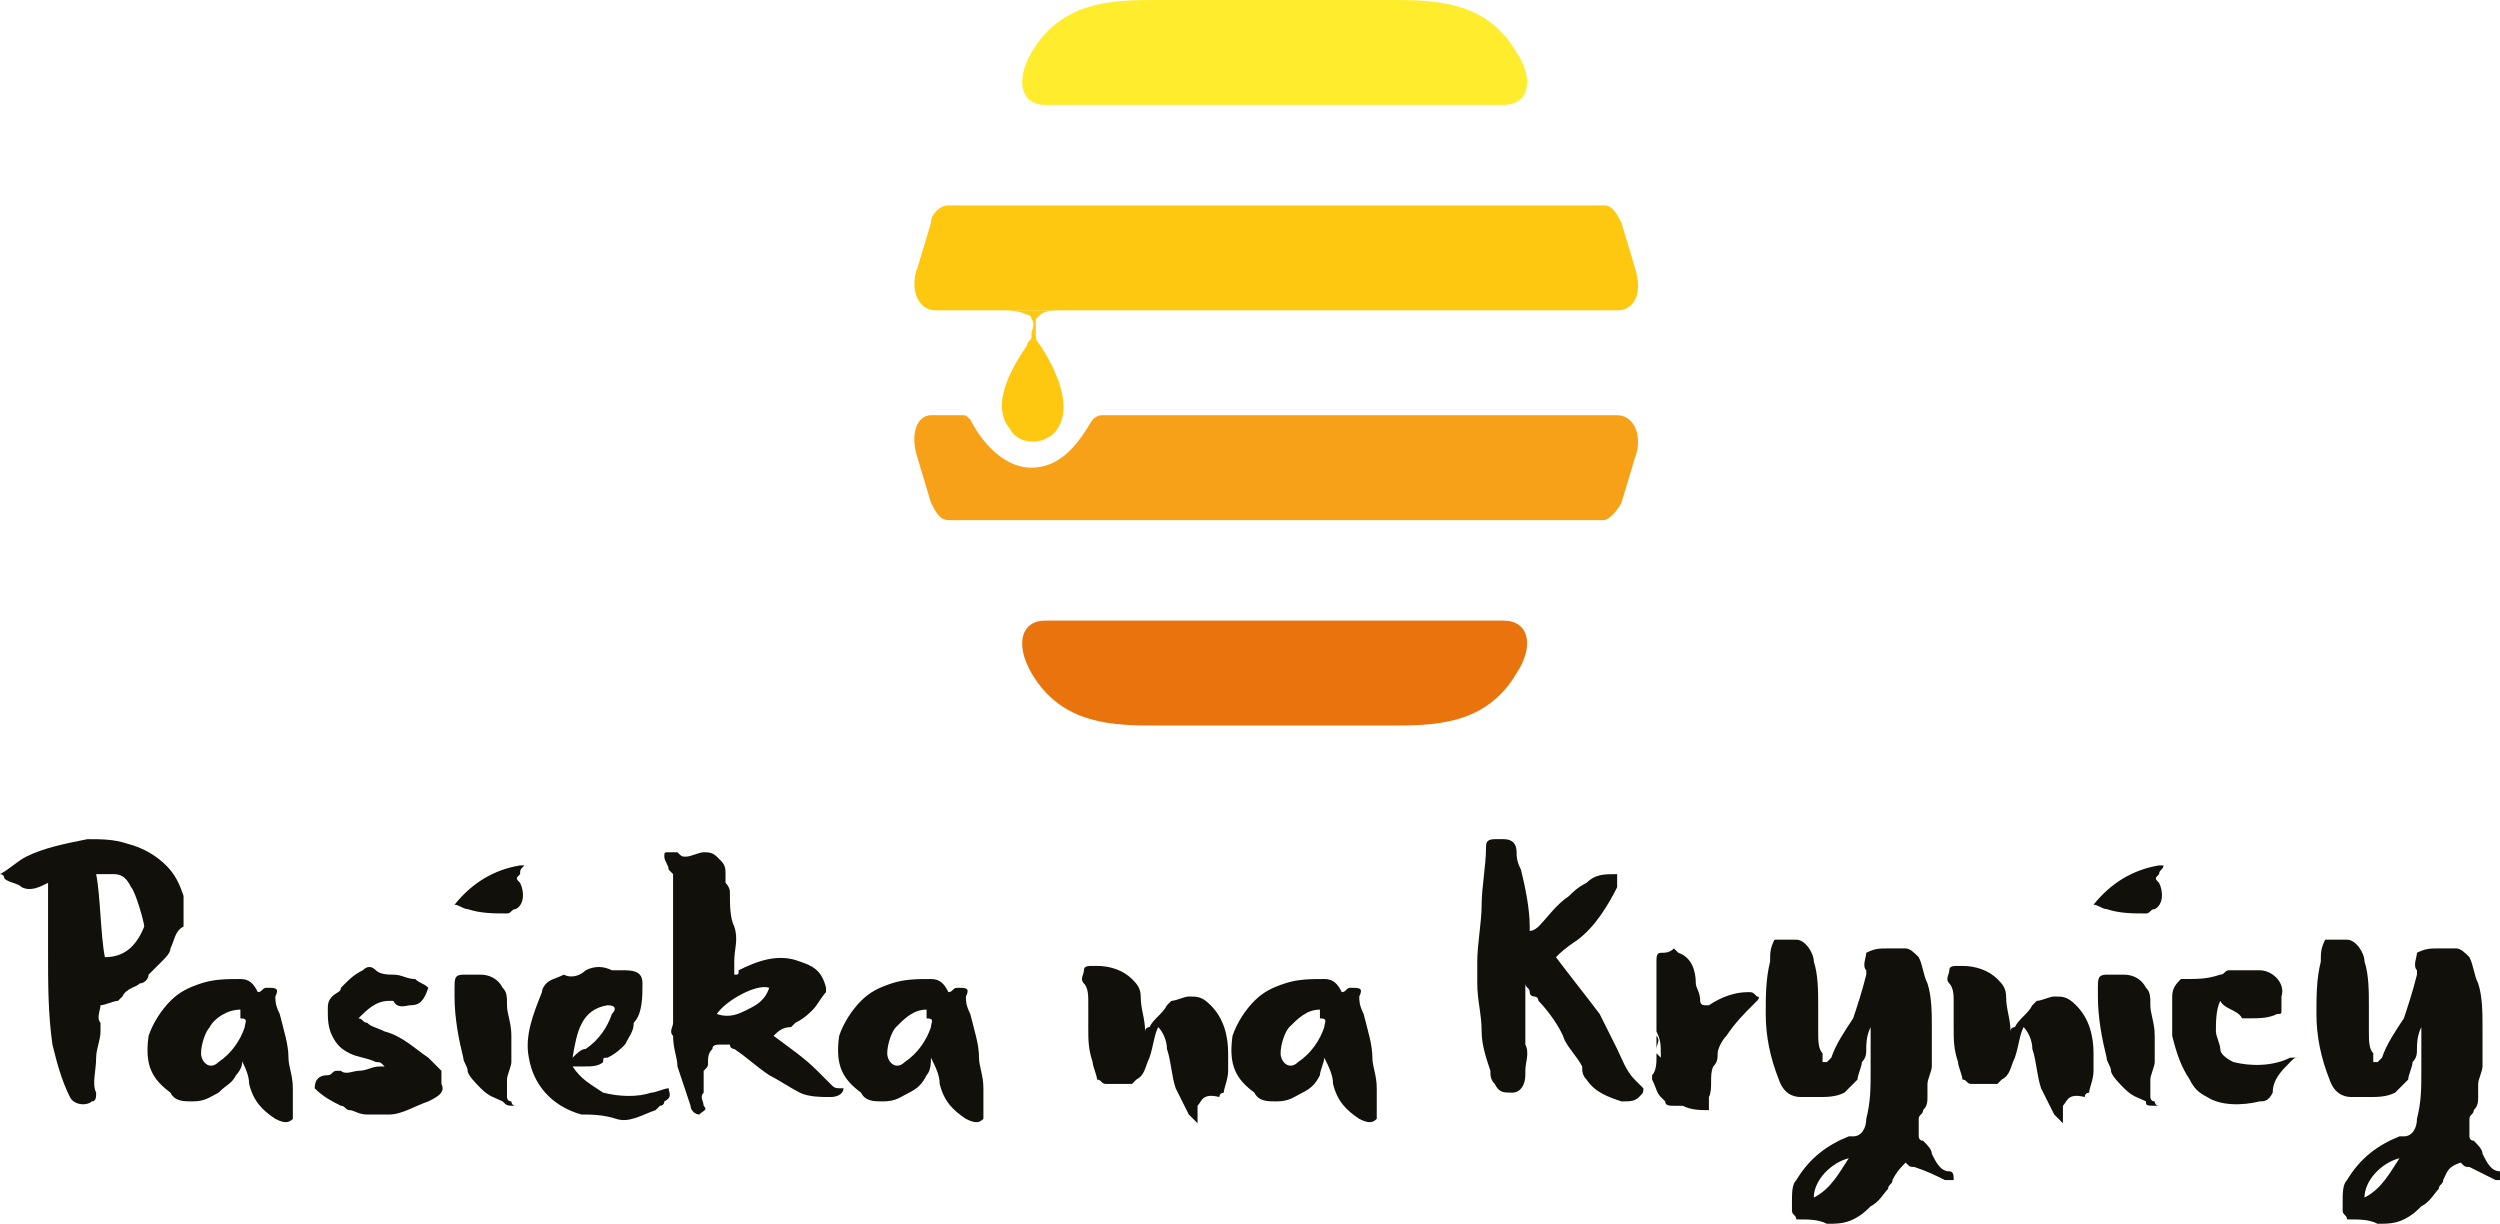 <?xml version="1.0" encoding="utf-8"?>
<!-- Generator: Adobe Illustrator 24.0.0, SVG Export Plug-In . SVG Version: 6.00 Build 0)  -->
<svg version="1.1" id="Warstwa_1" xmlns="http://www.w3.org/2000/svg" xmlns:xlink="http://www.w3.org/1999/xlink" x="0px" y="0px"
	 viewBox="0 0 57.2 28" style="enable-background:new 0 0 57.2 28;" xml:space="preserve">
<style type="text/css">
	.Dodaj_x0020_cień{fill:none;}
	.Okrągłe_x0020_narożniki_x0020__x0028_2_x0020_pkt_x002E__x0029_{fill:#FFFFFF;stroke:#000000;stroke-miterlimit:10;}
	.Aktywne_x0020_odbicie_x0020_X{fill:none;}
	.Miękka_x0020_faza{fill:url(#SVGID_1_);}
	.Zmierzch{fill:#FFFFFF;}
	.Foliage_GS{fill:#FFDD00;}
	.Pompadour_GS{fill-rule:evenodd;clip-rule:evenodd;fill:#51AEE2;}
	.st0{fill:#12100B;}
	.st1{fill:#F6A117;}
	.st2{fill:#FEC810;}
	.st3{fill:#FEEC2D;}
	.st4{fill:#E9730C;}
</style>
<linearGradient id="SVGID_1_" gradientUnits="userSpaceOnUse" x1="0" y1="0" x2="0.707" y2="0.707">
	<stop  offset="0" style="stop-color:#E6E6EB"/>
	<stop  offset="0.174" style="stop-color:#E2E2E6"/>
	<stop  offset="0.352" style="stop-color:#D5D4D8"/>
	<stop  offset="0.532" style="stop-color:#C0BFC2"/>
	<stop  offset="0.714" style="stop-color:#A4A2A4"/>
	<stop  offset="0.895" style="stop-color:#828282"/>
	<stop  offset="1" style="stop-color:#6B6E6E"/>
</linearGradient>
<g>
	<g>
		<path class="st0" d="M0.5,20.3c-0.1-0.1-0.3-0.1-0.4-0.2c0,0,0-0.1-0.1-0.1c0.2-0.1,0.4-0.3,0.6-0.4c0.4-0.2,0.9-0.3,1.4-0.4
			c0.3,0,0.6,0,0.9,0.1c0.4,0.1,0.7,0.3,0.9,0.5c0.2,0.2,0.3,0.4,0.4,0.7c0,0.2,0,0.4,0,0.6c0,0,0,0.1,0,0.1
			c-0.2,0.1-0.2,0.3-0.3,0.5c0,0.1-0.1,0.2-0.2,0.3c0,0-0.1,0.1-0.1,0.1c-0.1,0.1-0.1,0.1-0.2,0.2c0,0.1-0.1,0.2-0.2,0.2
			c-0.1,0.1-0.3,0.1-0.4,0.3c0,0-0.1,0.1-0.1,0.1c-0.1,0-0.3,0.1-0.4,0.1c0,0.1-0.1,0.3,0,0.4c0,0.1,0,0.1,0,0.2
			c0,0.2-0.1,0.4-0.1,0.6c0,0.3-0.1,0.6,0,0.8c0,0.1,0,0.2-0.1,0.2c-0.1,0.1-0.4,0.1-0.5-0.1c-0.2-0.4-0.3-0.8-0.4-1.2
			c-0.1-0.7-0.1-1.4-0.1-2.1c0-0.4,0-0.8,0-1.2c0-0.1,0-0.1,0-0.2c0-0.1,0-0.1,0-0.2C0.9,20.3,0.7,20.4,0.5,20.3z M3.3,21.2
			c0-0.1-0.2-0.8-0.3-0.9C2.9,20.1,2.8,20,2.6,20c-0.1,0-0.2,0-0.3,0c0,0-0.1,0-0.1,0c0.1,0.5,0.1,1.4,0.2,1.9
			C2.8,21.9,3.1,21.7,3.3,21.2z"/>
		<path class="st0" d="M5.4,24.6C5.3,24.8,5.2,24.8,5,25c-0.2,0.1-0.3,0.2-0.6,0.2c-0.2,0-0.4,0-0.5-0.2c-0.4-0.3-0.6-0.6-0.5-1.3
			c0.1-0.3,0.3-0.6,0.5-0.8c0.2-0.2,0.4-0.3,0.7-0.4c0.3-0.1,0.6-0.1,0.9-0.1c0.2,0,0.3,0.1,0.4,0.3c0.1,0,0.1-0.1,0.2-0.1
			c0.2,0,0.3,0,0.2,0.2c0,0.1,0,0.2,0.1,0.4c0.1,0.4,0.2,0.7,0.2,1c0,0.2,0.1,0.4,0.1,0.7c0,0.2,0,0.5,0,0.7c-0.1,0.1-0.2,0.1-0.4,0
			c-0.3-0.2-0.5-0.4-0.6-0.8c0-0.2-0.1-0.4-0.2-0.6C5.6,24.3,5.5,24.5,5.4,24.6z M4.8,23.5c-0.1,0.1-0.2,0.4-0.2,0.6
			c0,0.2,0.2,0.4,0.4,0.2c0.3-0.2,0.5-0.5,0.6-0.8c0-0.1,0.1-0.2-0.1-0.2c0,0,0-0.1,0-0.1c0-0.1,0-0.1,0-0.1
			C5.2,23.1,4.9,23.3,4.8,23.5z"/>
		<path class="st0" d="M9.4,23c-0.1,0-0.3,0.1-0.4-0.1c0,0-0.1,0-0.1,0c-0.3,0-0.5,0.2-0.7,0.4c0.1,0,0.1,0.1,0.2,0.1
			c0.1,0.1,0.2,0.1,0.4,0.2c0.4,0.1,0.7,0.4,1,0.6c0.1,0.1,0.2,0.2,0.3,0.3c0,0.1,0,0.1,0,0.2c0,0,0,0,0,0.1
			c0.1,0.2-0.1,0.3-0.3,0.4c-0.3,0.1-0.6,0.3-0.9,0.3c-0.2,0-0.4,0-0.5,0c-0.2,0-0.3-0.1-0.4-0.1c-0.1,0-0.1-0.1-0.2-0.1
			c-0.2-0.1-0.4-0.2-0.6-0.4c0-0.2,0.1-0.3,0.3-0.3c0.1,0,0.1-0.1,0.2-0.1c0,0,0.1,0,0.1,0c0.1,0.1,0.3,0,0.4,0
			c0.2,0,0.3-0.1,0.5-0.1c0,0,0.1,0,0.1,0c-0.1-0.1-0.1-0.1-0.2-0.1c-0.2-0.1-0.4-0.1-0.6-0.2c-0.2-0.1-0.3-0.2-0.4-0.4
			c-0.1-0.2-0.1-0.4-0.1-0.6c0-0.1,0-0.2,0.1-0.3c0.1-0.1,0.2-0.1,0.2-0.2c0,0,0.1-0.1,0.1-0.1c0.1-0.1,0.2-0.2,0.4-0.3
			c0.1-0.1,0.2-0.1,0.3,0c0.1,0.1,0.3,0.1,0.4,0.1c0.2,0,0.3,0.1,0.5,0.1c0.1,0.1,0.2,0.1,0.3,0.2C9.7,22.9,9.6,23,9.4,23z"/>
		<path class="st0" d="M11.9,20c-0.1,0.1-0.1,0.1,0,0.2c0.1,0.2,0.1,0.5-0.1,0.6c-0.1,0-0.1,0.1-0.2,0.1c-0.3,0-0.6,0-0.9-0.1
			c-0.1,0-0.2-0.1-0.3-0.1c0.4-0.5,0.9-0.8,1.5-0.9c0,0,0,0,0.1,0C11.9,19.9,11.9,19.9,11.9,20z M11.5,25.2
			c-0.2-0.1-0.3-0.1-0.5-0.3c-0.1-0.1-0.3-0.3-0.3-0.4c0-0.1-0.1-0.2-0.1-0.3c-0.1-0.4-0.2-0.9-0.2-1.4c0-0.1,0-0.1,0-0.2
			c0-0.2,0-0.3,0.2-0.3c0.1,0,0.3,0,0.4,0c0.2,0,0.4,0.1,0.5,0.3c0.1,0.1,0.1,0.2,0.1,0.4c0,0.2,0.1,0.4,0.1,0.7c0,0.2,0,0.4,0,0.6
			c0,0.1-0.1,0.3-0.1,0.4c0,0.1,0,0.3,0,0.4c0,0,0,0.1,0.1,0.1c0,0,0,0.1,0.1,0.1C11.6,25.3,11.6,25.3,11.5,25.2z"/>
		<path class="st0" d="M13.8,25c0.4,0.1,0.8,0.1,1.1,0c0.1,0,0.3-0.1,0.4-0.1c0,0.1,0.1,0.2-0.1,0.3c0,0,0,0.1-0.1,0.1
			c0,0-0.1,0.1-0.1,0.1c-0.3,0.1-0.6,0.3-0.9,0.2c-0.3-0.1-0.6-0.1-0.8-0.1c-0.7-0.2-1.1-0.7-1.2-1.3c-0.1-0.5,0.1-1,0.3-1.5
			c0-0.1,0.1-0.2,0.1-0.2c0.1-0.1,0.2-0.1,0.4-0.2c0.2,0.1,0.4,0,0.5-0.1c0.2-0.1,0.4-0.1,0.6,0c0.1,0,0.2,0,0.3,0
			c0.3,0,0.4,0.1,0.4,0.3c0,0.3,0,0.7-0.2,0.9c0,0.2-0.1,0.3-0.2,0.5c-0.1,0.1-0.2,0.2-0.4,0.3c-0.1,0-0.1,0-0.1,0.1
			c-0.1,0.1-0.3,0.1-0.4,0.1c-0.1,0-0.2,0-0.3,0C13.3,24.7,13.5,24.8,13.8,25z M13.4,24c0.3-0.2,0.5-0.5,0.6-0.8
			c0.1-0.1,0.1-0.2-0.1-0.2c-0.6,0.1-0.7,0.6-0.8,1.2C13.2,24.1,13.3,24,13.4,24z"/>
		<path class="st0" d="M15.8,25.3c-0.1-0.3-0.2-0.6-0.3-0.9c0-0.2-0.1-0.4-0.1-0.7c0,0,0,0,0,0c-0.1-0.1,0-0.2,0-0.3
			c0-0.6,0-1.1,0-1.7c0-0.6,0-1.2,0-1.7c0,0-0.1-0.1-0.1-0.1c0-0.1-0.1-0.2-0.1-0.3c0-0.1,0-0.1,0.1-0.1c0.1,0,0.2,0,0.2,0
			c0.1,0.1,0.1,0.1,0.2,0.1c0.1,0,0.3-0.1,0.4-0.1c0.1,0,0.2,0,0.3,0.1c0,0,0.1,0.1,0.1,0.1c0.1,0.1,0.1,0.2,0.1,0.3
			c0,0.1,0,0.2,0,0.3c0,0,0,0,0,0h0c0,0,0,0,0-0.1c0.1,0.1,0.1,0.2,0.1,0.2c0,0.3,0,0.6,0.1,0.8c0.1,0.3,0,0.5,0,0.8
			c0,0,0,0.1,0,0.1c0,0,0,0.1,0,0.2c0.1,0,0.1,0,0.1-0.1c0.4-0.2,0.9-0.4,1.4-0.2c0.3,0.1,0.5,0.2,0.6,0.6c0,0,0,0.1,0,0.1
			c-0.1,0.1-0.2,0.3-0.3,0.4c-0.1,0.1-0.2,0.2-0.4,0.3c0,0-0.1,0.1-0.1,0.1c-0.2,0-0.3,0.1-0.4,0.2c0,0,0,0,0,0
			c0.4,0.3,0.7,0.5,1,0.8c0.1,0.1,0.2,0.2,0.3,0.3c0.1,0.1,0.1,0.1,0.3,0.1c0,0.1-0.1,0.2-0.3,0.2c-0.2,0-0.5,0-0.7-0.1
			c-0.2-0.1-0.5-0.3-0.7-0.4c-0.3-0.2-0.5-0.4-0.8-0.6c0,0-0.1,0-0.1-0.1c-0.1,0-0.1,0-0.2,0c-0.1,0-0.2,0-0.2,0.1
			c-0.1,0.1-0.1,0.2-0.1,0.3c0,0.1,0,0.1-0.1,0.2c0,0,0,0,0,0c0,0.1,0,0.3,0,0.4c0,0,0,0.1,0,0.1c-0.1,0.1,0,0.2,0,0.3
			c0.1,0.1,0,0.1-0.1,0.2C15.9,25.5,15.8,25.4,15.8,25.3z M17.1,23.1c0.2-0.1,0.4-0.2,0.5-0.5c-0.3-0.1-1,0.3-1.2,0.6
			C16.7,23.3,16.9,23.2,17.1,23.1z M16.6,20.7C16.6,20.7,16.6,20.7,16.6,20.7C16.6,20.7,16.6,20.7,16.6,20.7
			C16.6,20.7,16.6,20.7,16.6,20.7L16.6,20.7z"/>
		<path class="st0" d="M21.2,24.6c-0.1,0.2-0.2,0.3-0.4,0.4c-0.2,0.1-0.3,0.2-0.6,0.2c-0.2,0-0.4,0-0.5-0.2
			c-0.4-0.3-0.6-0.6-0.5-1.3c0.1-0.3,0.3-0.6,0.5-0.8c0.2-0.2,0.4-0.3,0.7-0.4c0.3-0.1,0.6-0.1,0.9-0.1c0.2,0,0.3,0.1,0.4,0.3
			c0.1,0,0.1-0.1,0.2-0.1c0.2,0,0.3,0,0.2,0.2c0,0.1,0,0.2,0.1,0.4c0.1,0.4,0.2,0.7,0.2,1c0,0.2,0.1,0.4,0.1,0.7c0,0.2,0,0.5,0,0.7
			c-0.1,0.1-0.2,0.1-0.4,0c-0.3-0.2-0.5-0.4-0.6-0.8c0-0.2-0.1-0.4-0.2-0.6C21.3,24.3,21.3,24.5,21.2,24.6z M20.5,23.5
			c-0.1,0.1-0.2,0.4-0.2,0.6c0,0.2,0.2,0.4,0.4,0.2c0.3-0.2,0.5-0.5,0.6-0.8c0-0.1,0.1-0.2-0.1-0.2c0,0,0-0.1,0-0.1
			c0-0.1,0-0.1,0-0.1C20.9,23.1,20.7,23.3,20.5,23.5z"/>
		<path class="st0" d="M27.4,25.3c0,0.1,0,0.3,0,0.4c0,0,0,0,0,0c-0.1-0.1-0.1-0.1-0.2-0.2c-0.1-0.2-0.2-0.4-0.3-0.6
			c-0.1-0.3-0.1-0.6-0.2-0.9c0-0.2-0.1-0.4-0.2-0.5c-0.1,0.2-0.1,0.4-0.2,0.7c-0.1,0.2-0.1,0.4-0.3,0.5c0,0-0.1,0.1-0.1,0.1
			c-0.2,0-0.4,0-0.6,0c-0.1,0-0.1-0.1-0.2-0.1c0-0.1-0.1-0.3-0.1-0.4c-0.1-0.3-0.1-0.5-0.1-0.8c0-0.2,0-0.4,0-0.6
			c0-0.1,0-0.3-0.1-0.4c-0.1-0.1,0-0.2,0-0.3c0-0.1,0.1-0.1,0.2-0.1c0.1,0,0.1,0,0.1,0c0.3,0,0.6,0.1,0.8,0.3
			c0.1,0.1,0.2,0.2,0.2,0.4c0,0.3,0.1,0.5,0.1,0.8c0-0.1,0.1-0.1,0.1-0.1c0.1-0.2,0.3-0.3,0.4-0.5c0,0,0.1-0.1,0.1-0.1
			c0.1,0,0.3-0.1,0.4-0.1c0.2,0,0.3,0,0.5,0.2c0.3,0.3,0.4,0.7,0.4,1.1c0,0.1,0,0.3,0,0.4c0,0.2-0.1,0.4-0.1,0.5c0,0-0.1,0-0.1,0.1
			C27.5,25,27.5,25.2,27.4,25.3z"/>
		<path class="st0" d="M30.2,24.6c-0.1,0.2-0.2,0.3-0.4,0.4c-0.2,0.1-0.3,0.2-0.6,0.2c-0.2,0-0.4,0-0.5-0.2
			c-0.4-0.3-0.6-0.6-0.5-1.3c0.1-0.3,0.3-0.6,0.5-0.8c0.2-0.2,0.4-0.3,0.7-0.4c0.3-0.1,0.6-0.1,0.9-0.1c0.2,0,0.3,0.1,0.4,0.3
			c0.1,0,0.1-0.1,0.2-0.1c0.2,0,0.3,0,0.2,0.2c0,0.1,0,0.2,0.1,0.4c0.1,0.4,0.2,0.7,0.2,1c0,0.2,0.1,0.4,0.1,0.7c0,0.2,0,0.5,0,0.7
			c-0.1,0.1-0.2,0.1-0.4,0c-0.3-0.2-0.5-0.4-0.6-0.8c0-0.2-0.1-0.4-0.2-0.6C30.3,24.3,30.2,24.5,30.2,24.6z M29.5,23.5
			c-0.1,0.1-0.2,0.4-0.2,0.6c0,0.2,0.2,0.4,0.4,0.2c0.3-0.2,0.5-0.5,0.6-0.8c0-0.1,0.1-0.2-0.1-0.2c0,0,0-0.1,0-0.1
			c0-0.1,0-0.1,0-0.1C29.9,23.1,29.7,23.3,29.5,23.5z"/>
		<path class="st0" d="M35.6,21.9c0.3,0.4,0.7,0.9,1,1.3c0.1,0.2,0.3,0.6,0.4,0.8c0.1,0.2,0.2,0.5,0.4,0.7c0.1,0.1,0.1,0.1,0.2,0.2
			c0,0.1,0,0.1-0.1,0.2c-0.1,0.1-0.2,0.1-0.4,0.1c-0.3-0.1-0.6-0.2-0.8-0.5c-0.1-0.1-0.1-0.2-0.1-0.3c-0.1-0.2-0.3-0.4-0.4-0.6
			c-0.1-0.3-0.4-0.7-0.6-0.9c0,0,0-0.1-0.1-0.1c0,0-0.1,0-0.1-0.1c0-0.1-0.1-0.1-0.1-0.2c0,0.2,0,0.4,0,0.7c0,0.3,0,0.5,0,0.7
			c0,0,0,0,0,0c0.1,0.2,0,0.4,0,0.6c0,0,0,0.1,0,0.1c0,0.2-0.1,0.4-0.3,0.4c-0.2,0-0.3,0-0.4-0.2c-0.1-0.1-0.1-0.2-0.1-0.3
			c-0.1-0.3-0.2-0.6-0.2-0.9c0-0.4-0.1-0.7-0.1-1.1c0-0.1,0-0.3,0-0.5c0-0.4,0.1-0.9,0.1-1.3c0-0.4,0.1-0.9,0.1-1.3
			c0-0.1,0-0.2,0.2-0.2c0.1,0,0.1,0,0.2,0c0.2,0,0.3,0.1,0.3,0.3c0,0.1,0,0.2,0.1,0.4c0.1,0.4,0.2,0.9,0.2,1.3c0,0,0,0.1,0,0.1
			c0.1,0,0.2-0.1,0.2-0.1c0.2-0.2,0.4-0.5,0.7-0.7c0.1-0.1,0.2-0.2,0.4-0.3c0.2-0.2,0.4-0.2,0.7-0.2c0,0.1,0,0.2,0,0.2
			c0,0,0,0,0,0.1c-0.2,0.4-0.5,0.9-0.9,1.2C35.8,21.7,35.7,21.8,35.6,21.9L35.6,21.9z"/>
		<path class="st0" d="M37.9,23.6c0-0.1,0-0.2,0-0.3c0-0.1,0-0.3,0-0.5c0-0.2,0-0.4,0-0.7c0,0,0-0.1,0-0.1c0-0.1,0-0.2,0.1-0.2
			c0.1,0,0.2,0,0.3-0.1c0,0,0.1,0.1,0.1,0.1c0.3,0.1,0.4,0.4,0.4,0.7c0,0.1,0.1,0.2,0.1,0.4c0,0,0,0.1,0.1,0.1c0,0,0.1,0,0.1,0
			c0.3-0.2,0.6-0.3,0.9-0.3c0.1,0,0.1,0,0.2,0.1c0.1,0,0,0.1,0,0.1c0,0-0.1,0.1-0.1,0.1c-0.2,0.2-0.4,0.4-0.6,0.7
			c-0.1,0.1-0.2,0.3-0.2,0.4c0,0.1,0,0.2-0.1,0.3c-0.1,0.2,0,0.5-0.1,0.7c0,0.1,0,0.2,0,0.3c-0.2,0-0.4,0-0.6-0.1c0,0-0.1,0-0.2,0
			c-0.1,0-0.2,0-0.2-0.1c0,0-0.1-0.1-0.1-0.1c-0.1-0.1-0.1-0.2-0.2-0.4c0,0,0-0.1,0-0.1c0.1-0.1,0.1-0.3,0.1-0.4c0,0,0,0,0-0.1
			c0,0,0,0,0.1,0.1C38,23.9,38,23.8,37.9,23.6C37.9,23.6,37.9,23.6,37.9,23.6z M37.9,23.7c0.1,0.1,0,0.2,0,0.3
			C37.9,23.9,37.9,23.8,37.9,23.7z"/>
		<path class="st0" d="M43.3,27c0,0.1-0.1,0.1-0.1,0.2c-0.1,0.1-0.2,0.3-0.4,0.4c-0.1,0.1-0.2,0.2-0.4,0.3C42.2,28,42,28,41.8,28
			c-0.2-0.1-0.4-0.1-0.7-0.1c0-0.1-0.1-0.1-0.1-0.2c0-0.1,0-0.2,0-0.2c0-0.2,0-0.4,0.1-0.5c0.3-0.5,0.7-0.8,1.2-1c0,0,0,0,0.1,0
			c0.2,0,0.3-0.2,0.3-0.4c0.1-0.4,0.1-0.7,0.1-1.1c0-0.3,0-0.5,0-0.8c0-0.1,0-0.1,0-0.2c-0.1,0.2-0.1,0.4-0.1,0.5
			c0,0.1,0,0.2-0.1,0.3c0,0.1-0.1,0.3-0.1,0.4c-0.1,0.1-0.2,0.2-0.3,0.3c-0.2,0.1-0.4,0.1-0.6,0.1c-0.1,0-0.3,0-0.4,0
			c-0.2,0-0.4-0.1-0.5-0.4c-0.2-0.5-0.3-1-0.3-1.5c0-0.4,0-0.8,0.1-1.2c0-0.2,0-0.3,0.1-0.5c0.1,0,0.2,0,0.3,0c0.1,0,0.1,0,0.2,0
			c0.2,0,0.4,0.3,0.4,0.5c0.1,0.3,0.1,0.7,0.1,1c0,0.2,0,0.4,0,0.6c0,0.2,0,0.4,0.1,0.5c0,0,0,0.1,0,0.2c0,0,0.1,0,0.1,0
			c0,0,0.1-0.1,0.1-0.1c0.1-0.3,0.3-0.6,0.5-0.9c0.1-0.3,0.2-0.6,0.3-1c0,0,0-0.1,0-0.1c-0.1-0.1,0-0.3,0-0.4
			c0.2-0.1,0.3-0.1,0.5-0.1c0.1,0,0.2,0,0.4,0c0.1,0,0.2,0.1,0.3,0.2c0.1,0.2,0.1,0.4,0.2,0.6c0.1,0.3,0.1,0.7,0.1,1
			c0,0.3,0,0.6,0,0.9c0,0.1-0.1,0.3-0.1,0.4c0,0.1,0,0.2,0,0.3c0,0.1,0,0.2-0.1,0.3c0,0.1-0.1,0.1-0.1,0.2c0,0.1,0,0.2,0,0.4
			c0,0,0,0.1,0.1,0.1c0.1,0.1,0.2,0.2,0.2,0.3c0.1,0.2,0.2,0.4,0.4,0.4c0.1,0,0.1,0.1,0.1,0.2c-0.1,0-0.2,0-0.2,0
			c-0.2-0.1-0.4-0.2-0.7-0.3c-0.1,0-0.1,0-0.2-0.1C43.5,26.7,43.4,26.8,43.3,27z M42.3,26.5c-0.4,0.1-0.8,0.5-0.8,0.9
			C41.9,27.2,42.1,26.8,42.3,26.5z"/>
		<path class="st0" d="M47.2,25.3c0,0.1,0,0.3,0,0.4c0,0,0,0,0,0c-0.1-0.1-0.1-0.1-0.2-0.2c-0.1-0.2-0.2-0.4-0.3-0.6
			c-0.1-0.3-0.1-0.6-0.2-0.9c0-0.2-0.1-0.4-0.2-0.5c-0.1,0.2-0.1,0.4-0.2,0.7c-0.1,0.2-0.1,0.4-0.3,0.5c0,0-0.1,0.1-0.1,0.1
			c-0.2,0-0.4,0-0.6,0c-0.1,0-0.1-0.1-0.2-0.1c0-0.1-0.1-0.3-0.1-0.4c-0.1-0.3-0.1-0.5-0.1-0.8c0-0.2,0-0.4,0-0.6
			c0-0.1,0-0.3-0.1-0.4c-0.1-0.1,0-0.2,0-0.3c0-0.1,0.1-0.1,0.2-0.1c0.1,0,0.1,0,0.1,0c0.3,0,0.6,0.1,0.8,0.3
			c0.1,0.1,0.2,0.2,0.2,0.4c0,0.3,0.1,0.5,0.1,0.8c0-0.1,0.1-0.1,0.1-0.1c0.1-0.2,0.3-0.3,0.4-0.5c0,0,0.1-0.1,0.1-0.1
			c0.1,0,0.3-0.1,0.4-0.1c0.2,0,0.3,0,0.5,0.2c0.3,0.3,0.4,0.7,0.4,1.1c0,0.1,0,0.3,0,0.4c0,0.2-0.1,0.4-0.1,0.5c0,0-0.1,0-0.1,0.1
			C47.3,25,47.3,25.2,47.2,25.3z"/>
		<path class="st0" d="M49.4,20c-0.1,0.1-0.1,0.1,0,0.2c0.1,0.2,0.1,0.5-0.1,0.6c-0.1,0-0.1,0.1-0.2,0.1c-0.3,0-0.6,0-0.9-0.1
			c-0.1,0-0.2-0.1-0.3-0.1c0.4-0.5,0.9-0.8,1.5-0.9c0,0,0,0,0.1,0C49.5,19.9,49.4,19.9,49.4,20z M49.1,25.2
			c-0.2-0.1-0.3-0.1-0.5-0.3c-0.1-0.1-0.3-0.3-0.3-0.4c0-0.1-0.1-0.2-0.1-0.3c-0.1-0.4-0.2-0.9-0.2-1.4c0-0.1,0-0.1,0-0.2
			c0-0.2,0-0.3,0.2-0.3c0.1,0,0.3,0,0.4,0c0.2,0,0.4,0.1,0.5,0.3c0.1,0.1,0.1,0.2,0.1,0.4c0,0.2,0.1,0.4,0.1,0.7c0,0.2,0,0.4,0,0.6
			c0,0.1-0.1,0.3-0.1,0.4c0,0.1,0,0.3,0,0.4c0,0,0,0.1,0.1,0.1c0,0,0,0.1,0.1,0.1C49.1,25.3,49.1,25.3,49.1,25.2z"/>
		<path class="st0" d="M52.4,24.3c-0.2,0.2-0.4,0.4-0.4,0.7c-0.1,0.2-0.2,0.2-0.3,0.2c-0.4,0.1-0.9,0.1-1.2-0.1
			c-0.2-0.1-0.3-0.2-0.4-0.4c-0.2-0.3-0.3-0.6-0.4-1c0-0.2,0-0.5,0-0.7c0-0.1,0-0.1,0-0.2c0-0.2,0.1-0.3,0.2-0.4c0,0,0.1,0,0.1,0
			c0.3,0,0.5,0,0.8-0.1c0.1,0,0.1-0.1,0.2-0.1c0.2,0,0.4,0,0.7,0c0.3,0,0.6,0.3,0.5,0.6c0,0.1,0,0.2,0,0.3c0,0.1,0,0.1-0.1,0.1
			c-0.2,0.1-0.4,0.1-0.7,0.1c0,0,0,0-0.1,0c-0.1-0.2-0.4-0.2-0.5-0.4c-0.1,0.2-0.1,0.5-0.1,0.7c0,0.1,0.1,0.3,0.1,0.4
			c0,0.1,0.1,0.2,0.3,0.3c0.4,0.1,0.9,0.1,1.3-0.1c0,0,0.1,0,0.1,0c0,0,0,0,0.1,0C52.5,24.2,52.5,24.2,52.4,24.3z"/>
		<path class="st0" d="M55.9,27c0,0.1-0.1,0.1-0.1,0.2c-0.1,0.1-0.2,0.3-0.4,0.4c-0.1,0.1-0.2,0.2-0.4,0.3C54.8,28,54.6,28,54.4,28
			c-0.2-0.1-0.4-0.1-0.7-0.1c0-0.1-0.1-0.1-0.1-0.2c0-0.1,0-0.2,0-0.2c0-0.2,0-0.4,0.1-0.5c0.3-0.5,0.7-0.8,1.2-1c0,0,0,0,0.1,0
			c0.2,0,0.3-0.2,0.3-0.4c0.1-0.4,0.1-0.7,0.1-1.1c0-0.3,0-0.5,0-0.8c0-0.1,0-0.1,0-0.2c-0.1,0.2-0.1,0.4-0.1,0.5
			c0,0.1,0,0.2-0.1,0.3c0,0.1-0.1,0.3-0.1,0.4c-0.1,0.1-0.2,0.2-0.3,0.3c-0.2,0.1-0.4,0.1-0.6,0.1c-0.1,0-0.3,0-0.4,0
			c-0.2,0-0.4-0.1-0.5-0.4c-0.2-0.5-0.3-1-0.3-1.5c0-0.4,0-0.8,0.1-1.2c0-0.2,0-0.3,0.1-0.5c0.1,0,0.2,0,0.3,0c0.1,0,0.1,0,0.2,0
			c0.2,0,0.4,0.3,0.4,0.5c0.1,0.3,0.1,0.7,0.1,1c0,0.2,0,0.4,0,0.6c0,0.2,0,0.4,0.1,0.5c0,0,0,0.1,0,0.2c0,0,0.1,0,0.1,0
			c0,0,0.1-0.1,0.1-0.1c0.1-0.3,0.3-0.6,0.5-0.9c0.1-0.3,0.2-0.6,0.3-1c0,0,0-0.1,0-0.1c-0.1-0.1,0-0.3,0-0.4
			c0.2-0.1,0.3-0.1,0.5-0.1c0.1,0,0.2,0,0.4,0c0.1,0,0.2,0.1,0.3,0.2c0.1,0.2,0.1,0.4,0.2,0.6c0.1,0.3,0.1,0.7,0.1,1
			c0,0.3,0,0.6,0,0.9c0,0.1-0.1,0.3-0.1,0.4c0,0.1,0,0.2,0,0.3c0,0.1,0,0.2-0.1,0.3c0,0.1-0.1,0.1-0.1,0.2c0,0.1,0,0.2,0,0.4
			c0,0,0,0.1,0.1,0.1c0.1,0.1,0.2,0.2,0.2,0.3c0.1,0.2,0.2,0.4,0.4,0.4c0.1,0,0.1,0.1,0.1,0.2c-0.1,0-0.2,0-0.2,0
			c-0.2-0.1-0.4-0.2-0.6-0.3c-0.1,0-0.1,0-0.2-0.1C56,26.7,56,26.8,55.9,27z M54.9,26.5c-0.4,0.1-0.8,0.5-0.8,0.9
			C54.5,27.2,54.7,26.8,54.9,26.5z"/>
	</g>
	<path class="st1" d="M21,10.5l0.3,1c0.1,0.2,0.2,0.4,0.4,0.4h15c0.1,0,0.3-0.2,0.4-0.4l0.3-1c0.2-0.5,0-1-0.4-1H25.2
		c-0.1,0-0.2,0.1-0.2,0.1c-0.2,0.3-0.6,1.1-1.4,1.1c-0.7,0-1.2-0.7-1.4-1.1c-0.1-0.1-0.1-0.1-0.2-0.1h-0.7C21,9.5,20.8,9.9,21,10.5z
		"/>
	<path class="st2" d="M21.3,5.1l-0.3,1c-0.2,0.5,0,1,0.4,1h15.6c0.4,0,0.6-0.4,0.4-1l-0.3-1c-0.1-0.2-0.2-0.4-0.4-0.4h-15
		C21.5,4.7,21.3,4.9,21.3,5.1z"/>
	<path class="st2" d="M24.2,7.1c0,0-0.3,0-0.4,0.1c0,0-0.1,0.1-0.1,0.1c0,0.1,0,0.3,0,0.3l0,0.1c0,0.1,0.1,0.2,0.1,0.2
		c0.2,0.3,0.8,1.3,0.4,1.9c-0.1,0.2-0.4,0.3-0.5,0.3c0,0-0.1,0-0.1,0c-0.2,0-0.4-0.1-0.5-0.3c-0.5-0.6,0.2-1.6,0.4-1.9
		c0-0.1,0.1-0.1,0.1-0.2l0-0.1c0,0,0.1-0.2,0-0.3c0-0.1-0.1-0.1-0.1-0.1C23.3,7.1,23,7.1,23,7.1H24.2z"/>
	<path class="st3" d="M23.9,2.4c-0.5,0-0.7-0.5-0.3-1.2l0,0l0,0C24.3,0,25.5,0,26.5,0h5.3c1,0,2.2,0,2.9,1.2l0,0l0,0
		c0.4,0.6,0.3,1.2-0.3,1.2H23.9z"/>
	<path class="st4" d="M23.9,14.2c-0.5,0-0.7,0.5-0.3,1.2l0,0l0,0c0.7,1.2,1.9,1.2,2.9,1.2h5.3c1,0,2.2,0,2.9-1.2l0,0l0,0
		c0.4-0.6,0.3-1.2-0.3-1.2H23.9z"/>
</g>
</svg>
